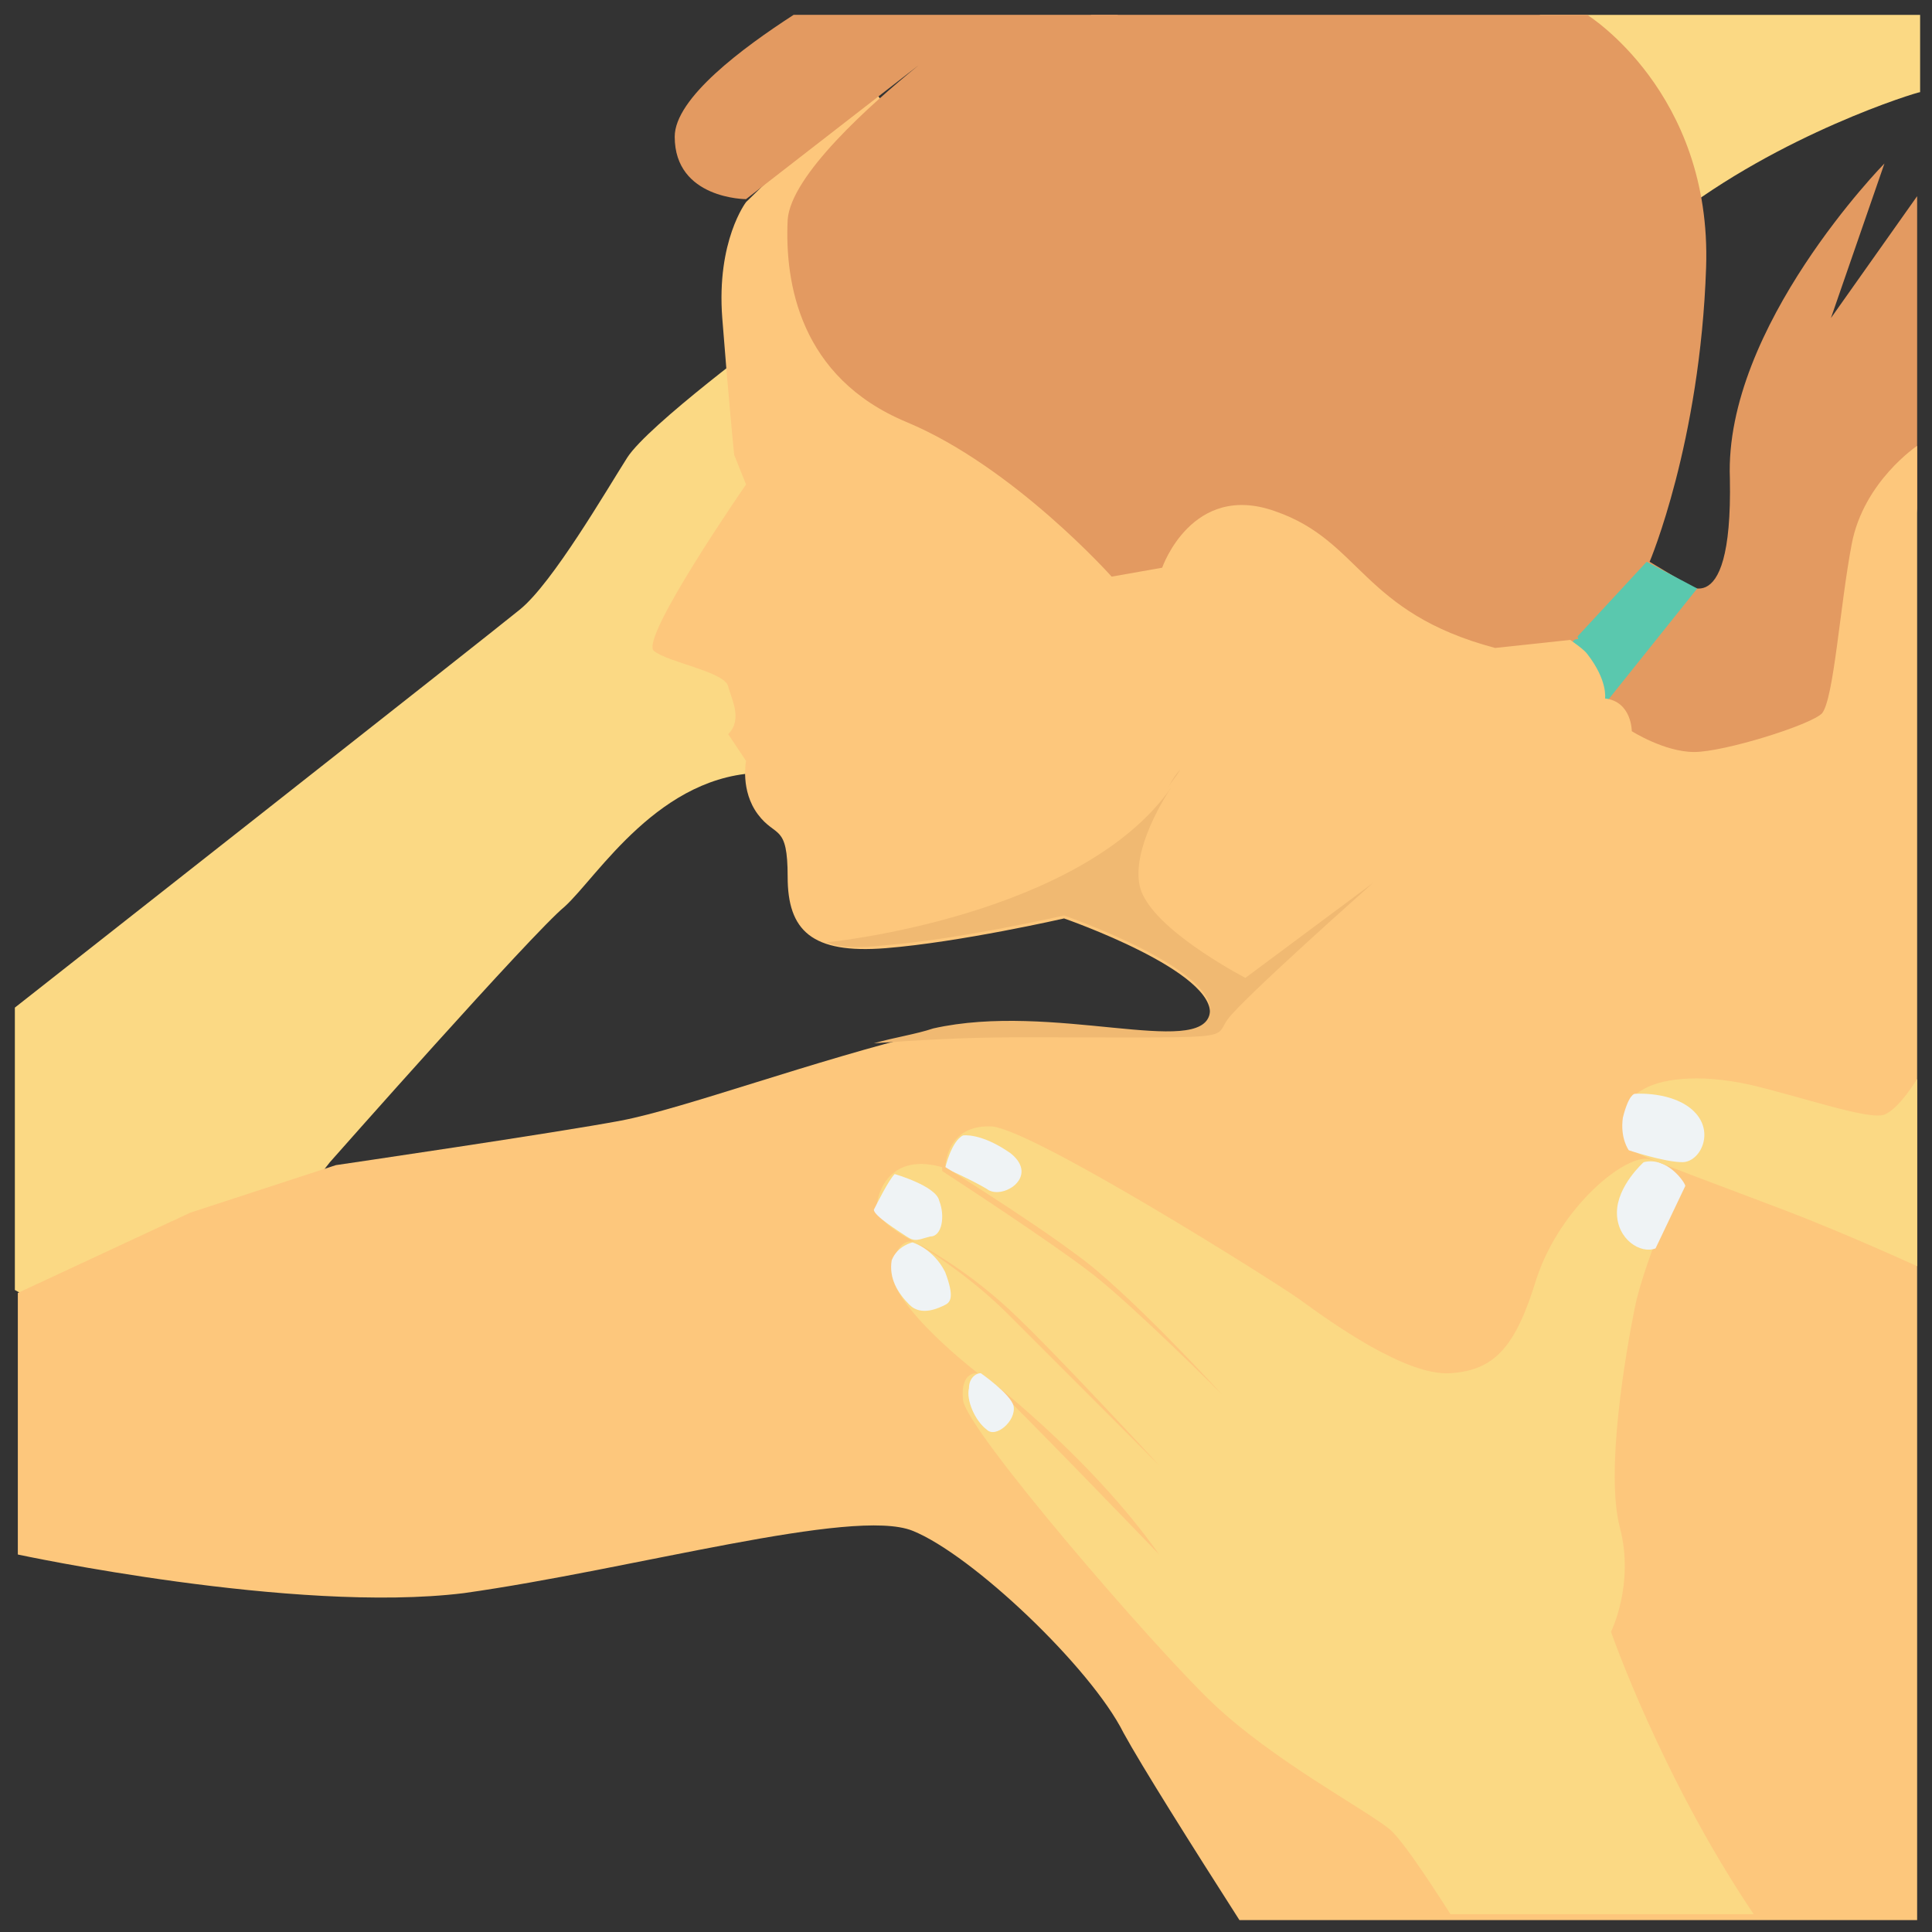 <svg xmlns="http://www.w3.org/2000/svg" enable-background="new 0 0 65 65" viewBox="0 0 65 65" id="back"><rect x="0" y="0" width="65" height="65" fill="#333333" stroke="none"/><g><path fill="#FBD984" d="M56.2,7.4l-4.4-6.9h12.8v2.6C64.5,3.1,59.9,4.5,56.2,7.4z"></path><path fill="#E39A61" d="M36.7,0.5l16.7,0c0,0,4.2,2.6,4,8.5c-0.2,5.9-1.9,9.9-1.9,9.9l1,0.6c0,0,1.8,1.8,1.7-3.4   C58,11,63.4,5.5,63.4,5.5l-1.8,5.2l2.9-4.1v10.5L63,29l-10.5,1.7L41.1,10.1L36.7,0.5z"></path><polygon fill="#5AC8AE" points="55.4 18.9 52.9 21.6 53.9 23.8 57.1 19.8"></polygon><path fill="#FBD984" d="M11.1,39.1c0,0,6.8-7.7,7.9-8.6c1.1-1,3.2-4.5,6.7-4.5l0.3-14.8c0,0-4.2,3.1-4.9,4.2   c-0.7,1.1-2.5,4.2-3.6,5.1c-1.1,0.9-17,13.4-17,13.4v9.5l5,2.8L11.1,39.1z"></path><path fill="#FDC77C" d="M30.7,51.5c2,0.8,6,4.6,7.1,6.8c0.6,1.1,2.3,3.8,3.9,6.3h22.8V15c0,0-1.8,1.2-2.2,3.3   c-0.4,2.1-0.6,5.2-1,5.7c-0.4,0.4-3.3,1.3-4.3,1.3c-1,0-2.1-0.7-2.1-0.7s0-1-0.9-1.1c0,0,0.1-0.6-0.6-1.5c-0.7-1-16.9-10-16.9-10   l-7.3-9.2l-4.1,4c0,0-1,1.3-0.8,3.9c0.2,2.6,0.4,4.6,0.4,4.6l0.4,1c0,0-3.6,5.2-3.1,5.6c0.5,0.4,2.4,0.7,2.5,1.2   c0.1,0.4,0.5,1.1,0,1.6l0.6,0.9c0,0-0.2,1,0.4,1.8c0.6,0.8,1,0.3,1,2.1c0,1.8,0.8,2.6,3.3,2.4c2.5-0.2,6-1,6-1s5.2,1.8,4.9,3.3   c-0.3,1.5-5.3-0.4-9.3,0.5c-4.1,1-8.4,2.6-10.5,3c-2.1,0.4-9.6,1.5-9.6,1.5l-4.9,1.6l-5.8,2.7v8.8c0,0,9.3,2,15,1.3   C21.3,52.8,28.7,50.7,30.7,51.5z"></path><path fill="#E39A61" d="M53,20.9L37.6,0.5l-10.9,0c-1.7,1.1-4,2.8-4,4.1c0,2.1,2.4,2.1,2.4,2.1l5.8-4.5c-1.6,1.3-4.3,3.7-4.4,5.2   c-0.1,2.1,0.4,5.3,4,6.8c3.6,1.5,6.9,5.2,6.9,5.2l1.7-0.3c0,0,1-2.9,3.8-1.9c2.9,1,2.9,3.4,7.4,4.6l2.8-0.3   C53,21.2,53,21.1,53,20.9z"></path><g><path fill="#F0B972" d="M39.3 26.5c.1-.2.3-.4.4-.6C39.7 25.9 39.5 26.1 39.3 26.5zM41.9 32.9c0 0-2.7-1.4-3.4-2.7-.6-1 .3-2.8.9-3.7-3 4.3-11.4 5.2-11.6 5.2.5.2 1.1.2 2 .1 2.5-.2 6-1 6-1s5.2 1.8 4.9 3.3c-.3 1.5-5.3-.4-9.3.5-.6.2-1.3.3-2 .5 1.4-.1 3-.2 4.8-.2 7.6 0 6.6.1 7.1-.6.5-.7 4.9-4.6 4.9-4.6L41.9 32.9z"></path></g><path fill="#FBD984" d="M30.8,41.8c0,0-0.6-0.3-0.8,0.9c-0.1,1.2,2.9,3.5,2.9,3.5s-0.6-0.1-0.5,0.9c0.1,1,6.4,8.3,8.4,10.2   c2,1.9,5,3.5,5.9,4.2c0.4,0.3,1.2,1.5,2.1,2.9h10.2c-3.1-4.6-4.8-9.5-4.8-9.5s0.8-1.6,0.3-3.5c-0.5-1.9,0.2-5.9,0.5-7.4   c0.3-1.5,1.5-4.2,1.5-4.2s-0.2-0.6-1-0.8c-0.8-0.2-3,1.6-3.8,4c-0.7,2.3-1.4,3.1-2.9,3.2c-1.5,0.1-4-1.7-5.1-2.5   c-1-0.7-8.8-5.6-10.3-5.8c-1.6-0.1-1.6,1.4-1.6,1.4c-1.9-0.6-2.3,0.9-2.3,1.3C29.4,41.1,30.8,41.8,30.8,41.8z"></path><path fill="#EFF3F5" d="M55.3,39.1c0,0-0.9,0.8-0.9,1.7s0.8,1.4,1.3,1.2l1-2.1C56.7,39.8,56.1,38.9,55.3,39.1z"></path><path fill="#FDC77C" d="M30.8 41.8c0 0 1.7 1 3.1 2.4 1.4 1.4 5.1 5.1 5.1 5.1s-3.5-3.8-5-5.2C32.4 42.6 30.8 41.8 30.8 41.8zM33 46.2c0 0 3.6 2.7 6 6.1C39 52.3 34.1 47.2 33 46.2z"></path><path fill="#EFF3F5" d="M32.4,38.2c0,0,0.6-0.1,1.6,0.6c1,0.8-0.3,1.6-0.8,1.2c-0.5-0.3-1.4-0.7-1.4-0.7S32,38.4,32.4,38.2z"></path><path fill="#FDC77C" d="M31.7,39.4c0,0,3.7,2.4,5.1,3.5c1.4,1.1,4.3,4,4.3,4s-3.2-3.5-4.9-4.7c-1.6-1.2-4.5-3-4.5-3L31.7,39.4z"></path><path fill="#EFF3F5" d="M30.1 39.5c0 0 1.4.4 1.5.9.2.5.1 1.2-.3 1.2-.4.1-.5.2-.8 0-.3-.2-1.1-.7-1.1-.9C29.5 40.5 29.9 39.7 30.1 39.5zM30.7 41.8c0 0 .7.2 1.1 1 .3.8.2 1 0 1.1-.2.1-.8.4-1.2 0-.4-.4-.7-.9-.6-1.5C30.2 41.9 30.7 41.8 30.7 41.8zM33 46.2c0 0 1 .7 1.1 1.1.1.5-.6 1.1-.9.8-.4-.3-.7-1-.6-1.4C32.6 46.4 32.8 46.2 33 46.2z"></path><path fill="#FBD984" d="M64.5,42.6c0,0-2.4-1.1-4.5-1.9c-2.1-0.8-4.3-1.6-4.9-1.9c-0.6-0.3-0.5-1.8,0.1-2.1   c0.6-0.4,1.9-0.6,3.7-0.2c1.7,0.4,4,1.2,4.5,1c0.5-0.2,1.1-1.2,1.1-1.2V42.6z"></path><path fill="#EFF3F5" d="M55,36.8c0,0,1.3-0.1,2,0.6c0.7,0.7,0.2,1.7-0.4,1.7c-0.6,0-1.8-0.4-1.8-0.4s-0.3-0.4-0.2-1.1   C54.8,36.8,55,36.8,55,36.8z"></path></g></svg>